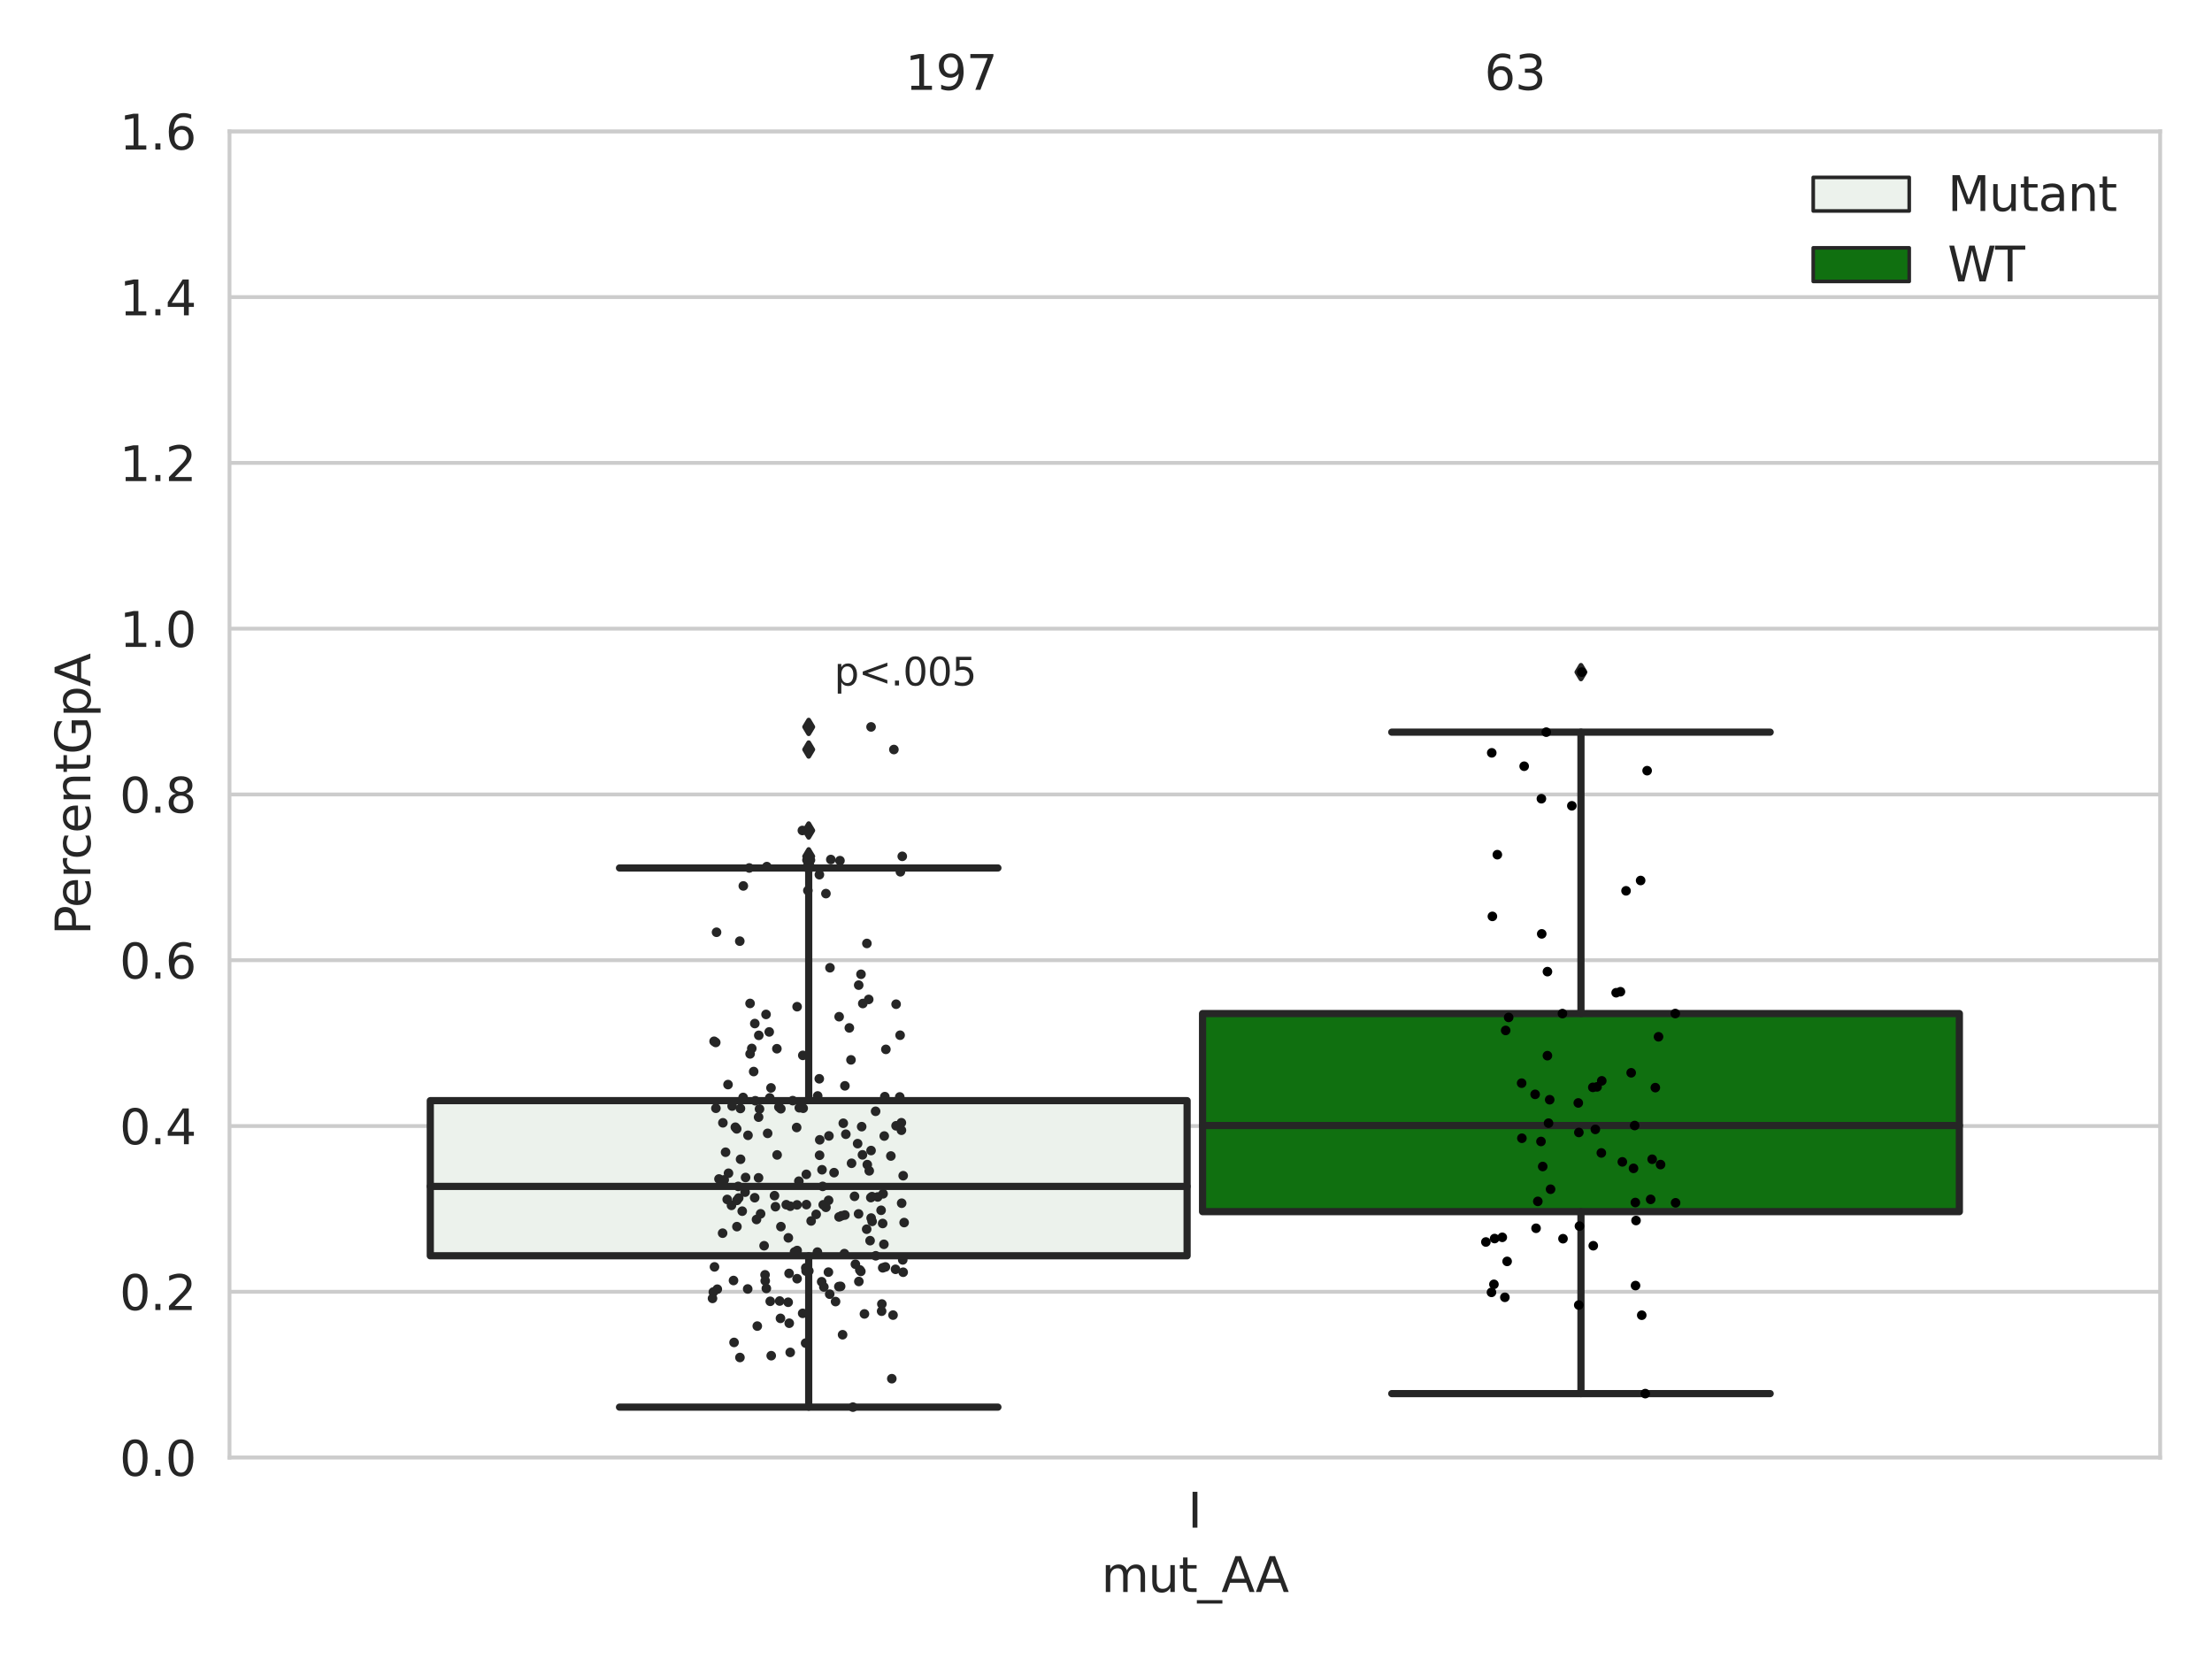 <?xml version="1.0" encoding="utf-8" standalone="no"?>
<!DOCTYPE svg PUBLIC "-//W3C//DTD SVG 1.1//EN"
  "http://www.w3.org/Graphics/SVG/1.1/DTD/svg11.dtd">
<svg xmlns:xlink="http://www.w3.org/1999/xlink" width="460.8pt" height="345.6pt" viewBox="0 0 460.8 345.6" xmlns="http://www.w3.org/2000/svg" version="1.1">
 <defs>
  <style type="text/css">*{stroke-linejoin: round; stroke-linecap: butt}</style>
 </defs>
 <g id="figure_1">
  <g id="patch_1">
   <path d="M 0 345.6 
L 460.8 345.6 
L 460.8 0 
L 0 0 
z
" style="fill: #ffffff"/>
  </g>
  <g id="axes_1">
   <g id="patch_2">
    <path d="M 47.81 303.64 
L 450 303.64 
L 450 27.354 
L 47.81 27.354 
z
" style="fill: #ffffff"/>
   </g>
   <g id="matplotlib.axis_1">
    <g id="xtick_1">
     <g id="text_1">
      <!-- I -->
      <g style="fill: #262626" transform="translate(247.43 318.238)scale(0.1 -0.1)">
       <defs>
        <path id="DejaVuSans-49" d="M 628 4666 
L 1259 4666 
L 1259 0 
L 628 0 
L 628 4666 
z
" transform="scale(0.016)"/>
       </defs>
       <use xlink:href="#DejaVuSans-49"/>
      </g>
     </g>
    </g>
    <g id="text_2">
     <!-- mut_AA -->
     <g style="fill: #262626" transform="translate(229.428 331.638)scale(0.1 -0.1)">
      <defs>
       <path id="DejaVuSans-6d" d="M 3328 2828 
Q 3544 3216 3844 3400 
Q 4144 3584 4550 3584 
Q 5097 3584 5394 3201 
Q 5691 2819 5691 2113 
L 5691 0 
L 5113 0 
L 5113 2094 
Q 5113 2597 4934 2840 
Q 4756 3084 4391 3084 
Q 3944 3084 3684 2787 
Q 3425 2491 3425 1978 
L 3425 0 
L 2847 0 
L 2847 2094 
Q 2847 2600 2669 2842 
Q 2491 3084 2119 3084 
Q 1678 3084 1418 2786 
Q 1159 2488 1159 1978 
L 1159 0 
L 581 0 
L 581 3500 
L 1159 3500 
L 1159 2956 
Q 1356 3278 1631 3431 
Q 1906 3584 2284 3584 
Q 2666 3584 2933 3390 
Q 3200 3197 3328 2828 
z
" transform="scale(0.016)"/>
       <path id="DejaVuSans-75" d="M 544 1381 
L 544 3500 
L 1119 3500 
L 1119 1403 
Q 1119 906 1312 657 
Q 1506 409 1894 409 
Q 2359 409 2629 706 
Q 2900 1003 2900 1516 
L 2900 3500 
L 3475 3500 
L 3475 0 
L 2900 0 
L 2900 538 
Q 2691 219 2414 64 
Q 2138 -91 1772 -91 
Q 1169 -91 856 284 
Q 544 659 544 1381 
z
M 1991 3584 
L 1991 3584 
z
" transform="scale(0.016)"/>
       <path id="DejaVuSans-74" d="M 1172 4494 
L 1172 3500 
L 2356 3500 
L 2356 3053 
L 1172 3053 
L 1172 1153 
Q 1172 725 1289 603 
Q 1406 481 1766 481 
L 2356 481 
L 2356 0 
L 1766 0 
Q 1100 0 847 248 
Q 594 497 594 1153 
L 594 3053 
L 172 3053 
L 172 3500 
L 594 3500 
L 594 4494 
L 1172 4494 
z
" transform="scale(0.016)"/>
       <path id="DejaVuSans-5f" d="M 3263 -1063 
L 3263 -1509 
L -63 -1509 
L -63 -1063 
L 3263 -1063 
z
" transform="scale(0.016)"/>
       <path id="DejaVuSans-41" d="M 2188 4044 
L 1331 1722 
L 3047 1722 
L 2188 4044 
z
M 1831 4666 
L 2547 4666 
L 4325 0 
L 3669 0 
L 3244 1197 
L 1141 1197 
L 716 0 
L 50 0 
L 1831 4666 
z
" transform="scale(0.016)"/>
      </defs>
      <use xlink:href="#DejaVuSans-6d"/>
      <use xlink:href="#DejaVuSans-75" x="97.412"/>
      <use xlink:href="#DejaVuSans-74" x="160.791"/>
      <use xlink:href="#DejaVuSans-5f" x="200"/>
      <use xlink:href="#DejaVuSans-41" x="250"/>
      <use xlink:href="#DejaVuSans-41" x="321.158"/>
     </g>
    </g>
   </g>
   <g id="matplotlib.axis_2">
    <g id="ytick_1">
     <g id="line2d_1">
      <path d="M 47.81 303.64 
L 450 303.64 
" clip-path="url(#p6f2abacd6a)" style="fill: none; stroke: #cccccc; stroke-width: 0.8; stroke-linecap: round"/>
     </g>
     <g id="text_3">
      <!-- 0.0 -->
      <g style="fill: #262626" transform="translate(24.907 307.439)scale(0.1 -0.1)">
       <defs>
        <path id="DejaVuSans-30" d="M 2034 4250 
Q 1547 4250 1301 3770 
Q 1056 3291 1056 2328 
Q 1056 1369 1301 889 
Q 1547 409 2034 409 
Q 2525 409 2770 889 
Q 3016 1369 3016 2328 
Q 3016 3291 2770 3770 
Q 2525 4250 2034 4250 
z
M 2034 4750 
Q 2819 4750 3233 4129 
Q 3647 3509 3647 2328 
Q 3647 1150 3233 529 
Q 2819 -91 2034 -91 
Q 1250 -91 836 529 
Q 422 1150 422 2328 
Q 422 3509 836 4129 
Q 1250 4750 2034 4750 
z
" transform="scale(0.016)"/>
        <path id="DejaVuSans-2e" d="M 684 794 
L 1344 794 
L 1344 0 
L 684 0 
L 684 794 
z
" transform="scale(0.016)"/>
       </defs>
       <use xlink:href="#DejaVuSans-30"/>
       <use xlink:href="#DejaVuSans-2e" x="63.623"/>
       <use xlink:href="#DejaVuSans-30" x="95.41"/>
      </g>
     </g>
    </g>
    <g id="ytick_2">
     <g id="line2d_2">
      <path d="M 47.81 269.104 
L 450 269.104 
" clip-path="url(#p6f2abacd6a)" style="fill: none; stroke: #cccccc; stroke-width: 0.8; stroke-linecap: round"/>
     </g>
     <g id="text_4">
      <!-- 0.2 -->
      <g style="fill: #262626" transform="translate(24.907 272.903)scale(0.1 -0.1)">
       <defs>
        <path id="DejaVuSans-32" d="M 1228 531 
L 3431 531 
L 3431 0 
L 469 0 
L 469 531 
Q 828 903 1448 1529 
Q 2069 2156 2228 2338 
Q 2531 2678 2651 2914 
Q 2772 3150 2772 3378 
Q 2772 3750 2511 3984 
Q 2250 4219 1831 4219 
Q 1534 4219 1204 4116 
Q 875 4013 500 3803 
L 500 4441 
Q 881 4594 1212 4672 
Q 1544 4750 1819 4750 
Q 2544 4750 2975 4387 
Q 3406 4025 3406 3419 
Q 3406 3131 3298 2873 
Q 3191 2616 2906 2266 
Q 2828 2175 2409 1742 
Q 1991 1309 1228 531 
z
" transform="scale(0.016)"/>
       </defs>
       <use xlink:href="#DejaVuSans-30"/>
       <use xlink:href="#DejaVuSans-2e" x="63.623"/>
       <use xlink:href="#DejaVuSans-32" x="95.41"/>
      </g>
     </g>
    </g>
    <g id="ytick_3">
     <g id="line2d_3">
      <path d="M 47.81 234.568 
L 450 234.568 
" clip-path="url(#p6f2abacd6a)" style="fill: none; stroke: #cccccc; stroke-width: 0.8; stroke-linecap: round"/>
     </g>
     <g id="text_5">
      <!-- 0.4 -->
      <g style="fill: #262626" transform="translate(24.907 238.368)scale(0.1 -0.1)">
       <defs>
        <path id="DejaVuSans-34" d="M 2419 4116 
L 825 1625 
L 2419 1625 
L 2419 4116 
z
M 2253 4666 
L 3047 4666 
L 3047 1625 
L 3713 1625 
L 3713 1100 
L 3047 1100 
L 3047 0 
L 2419 0 
L 2419 1100 
L 313 1100 
L 313 1709 
L 2253 4666 
z
" transform="scale(0.016)"/>
       </defs>
       <use xlink:href="#DejaVuSans-30"/>
       <use xlink:href="#DejaVuSans-2e" x="63.623"/>
       <use xlink:href="#DejaVuSans-34" x="95.41"/>
      </g>
     </g>
    </g>
    <g id="ytick_4">
     <g id="line2d_4">
      <path d="M 47.81 200.033 
L 450 200.033 
" clip-path="url(#p6f2abacd6a)" style="fill: none; stroke: #cccccc; stroke-width: 0.8; stroke-linecap: round"/>
     </g>
     <g id="text_6">
      <!-- 0.6 -->
      <g style="fill: #262626" transform="translate(24.907 203.832)scale(0.1 -0.1)">
       <defs>
        <path id="DejaVuSans-36" d="M 2113 2584 
Q 1688 2584 1439 2293 
Q 1191 2003 1191 1497 
Q 1191 994 1439 701 
Q 1688 409 2113 409 
Q 2538 409 2786 701 
Q 3034 994 3034 1497 
Q 3034 2003 2786 2293 
Q 2538 2584 2113 2584 
z
M 3366 4563 
L 3366 3988 
Q 3128 4100 2886 4159 
Q 2644 4219 2406 4219 
Q 1781 4219 1451 3797 
Q 1122 3375 1075 2522 
Q 1259 2794 1537 2939 
Q 1816 3084 2150 3084 
Q 2853 3084 3261 2657 
Q 3669 2231 3669 1497 
Q 3669 778 3244 343 
Q 2819 -91 2113 -91 
Q 1303 -91 875 529 
Q 447 1150 447 2328 
Q 447 3434 972 4092 
Q 1497 4750 2381 4750 
Q 2619 4750 2861 4703 
Q 3103 4656 3366 4563 
z
" transform="scale(0.016)"/>
       </defs>
       <use xlink:href="#DejaVuSans-30"/>
       <use xlink:href="#DejaVuSans-2e" x="63.623"/>
       <use xlink:href="#DejaVuSans-36" x="95.41"/>
      </g>
     </g>
    </g>
    <g id="ytick_5">
     <g id="line2d_5">
      <path d="M 47.81 165.497 
L 450 165.497 
" clip-path="url(#p6f2abacd6a)" style="fill: none; stroke: #cccccc; stroke-width: 0.8; stroke-linecap: round"/>
     </g>
     <g id="text_7">
      <!-- 0.8 -->
      <g style="fill: #262626" transform="translate(24.907 169.296)scale(0.1 -0.1)">
       <defs>
        <path id="DejaVuSans-38" d="M 2034 2216 
Q 1584 2216 1326 1975 
Q 1069 1734 1069 1313 
Q 1069 891 1326 650 
Q 1584 409 2034 409 
Q 2484 409 2743 651 
Q 3003 894 3003 1313 
Q 3003 1734 2745 1975 
Q 2488 2216 2034 2216 
z
M 1403 2484 
Q 997 2584 770 2862 
Q 544 3141 544 3541 
Q 544 4100 942 4425 
Q 1341 4750 2034 4750 
Q 2731 4750 3128 4425 
Q 3525 4100 3525 3541 
Q 3525 3141 3298 2862 
Q 3072 2584 2669 2484 
Q 3125 2378 3379 2068 
Q 3634 1759 3634 1313 
Q 3634 634 3220 271 
Q 2806 -91 2034 -91 
Q 1263 -91 848 271 
Q 434 634 434 1313 
Q 434 1759 690 2068 
Q 947 2378 1403 2484 
z
M 1172 3481 
Q 1172 3119 1398 2916 
Q 1625 2713 2034 2713 
Q 2441 2713 2670 2916 
Q 2900 3119 2900 3481 
Q 2900 3844 2670 4047 
Q 2441 4250 2034 4250 
Q 1625 4250 1398 4047 
Q 1172 3844 1172 3481 
z
" transform="scale(0.016)"/>
       </defs>
       <use xlink:href="#DejaVuSans-30"/>
       <use xlink:href="#DejaVuSans-2e" x="63.623"/>
       <use xlink:href="#DejaVuSans-38" x="95.41"/>
      </g>
     </g>
    </g>
    <g id="ytick_6">
     <g id="line2d_6">
      <path d="M 47.81 130.961 
L 450 130.961 
" clip-path="url(#p6f2abacd6a)" style="fill: none; stroke: #cccccc; stroke-width: 0.8; stroke-linecap: round"/>
     </g>
     <g id="text_8">
      <!-- 1.0 -->
      <g style="fill: #262626" transform="translate(24.907 134.76)scale(0.1 -0.1)">
       <defs>
        <path id="DejaVuSans-31" d="M 794 531 
L 1825 531 
L 1825 4091 
L 703 3866 
L 703 4441 
L 1819 4666 
L 2450 4666 
L 2450 531 
L 3481 531 
L 3481 0 
L 794 0 
L 794 531 
z
" transform="scale(0.016)"/>
       </defs>
       <use xlink:href="#DejaVuSans-31"/>
       <use xlink:href="#DejaVuSans-2e" x="63.623"/>
       <use xlink:href="#DejaVuSans-30" x="95.41"/>
      </g>
     </g>
    </g>
    <g id="ytick_7">
     <g id="line2d_7">
      <path d="M 47.81 96.425 
L 450 96.425 
" clip-path="url(#p6f2abacd6a)" style="fill: none; stroke: #cccccc; stroke-width: 0.8; stroke-linecap: round"/>
     </g>
     <g id="text_9">
      <!-- 1.2 -->
      <g style="fill: #262626" transform="translate(24.907 100.224)scale(0.1 -0.1)">
       <use xlink:href="#DejaVuSans-31"/>
       <use xlink:href="#DejaVuSans-2e" x="63.623"/>
       <use xlink:href="#DejaVuSans-32" x="95.41"/>
      </g>
     </g>
    </g>
    <g id="ytick_8">
     <g id="line2d_8">
      <path d="M 47.81 61.889 
L 450 61.889 
" clip-path="url(#p6f2abacd6a)" style="fill: none; stroke: #cccccc; stroke-width: 0.8; stroke-linecap: round"/>
     </g>
     <g id="text_10">
      <!-- 1.4 -->
      <g style="fill: #262626" transform="translate(24.907 65.689)scale(0.1 -0.1)">
       <use xlink:href="#DejaVuSans-31"/>
       <use xlink:href="#DejaVuSans-2e" x="63.623"/>
       <use xlink:href="#DejaVuSans-34" x="95.41"/>
      </g>
     </g>
    </g>
    <g id="ytick_9">
     <g id="line2d_9">
      <path d="M 47.81 27.354 
L 450 27.354 
" clip-path="url(#p6f2abacd6a)" style="fill: none; stroke: #cccccc; stroke-width: 0.8; stroke-linecap: round"/>
     </g>
     <g id="text_11">
      <!-- 1.6 -->
      <g style="fill: #262626" transform="translate(24.907 31.153)scale(0.1 -0.1)">
       <use xlink:href="#DejaVuSans-31"/>
       <use xlink:href="#DejaVuSans-2e" x="63.623"/>
       <use xlink:href="#DejaVuSans-36" x="95.41"/>
      </g>
     </g>
    </g>
    <g id="text_12">
     <!-- PercentGpA -->
     <g style="fill: #262626" transform="translate(18.827 194.773)rotate(-90)scale(0.1 -0.1)">
      <defs>
       <path id="DejaVuSans-50" d="M 1259 4147 
L 1259 2394 
L 2053 2394 
Q 2494 2394 2734 2622 
Q 2975 2850 2975 3272 
Q 2975 3691 2734 3919 
Q 2494 4147 2053 4147 
L 1259 4147 
z
M 628 4666 
L 2053 4666 
Q 2838 4666 3239 4311 
Q 3641 3956 3641 3272 
Q 3641 2581 3239 2228 
Q 2838 1875 2053 1875 
L 1259 1875 
L 1259 0 
L 628 0 
L 628 4666 
z
" transform="scale(0.016)"/>
       <path id="DejaVuSans-65" d="M 3597 1894 
L 3597 1613 
L 953 1613 
Q 991 1019 1311 708 
Q 1631 397 2203 397 
Q 2534 397 2845 478 
Q 3156 559 3463 722 
L 3463 178 
Q 3153 47 2828 -22 
Q 2503 -91 2169 -91 
Q 1331 -91 842 396 
Q 353 884 353 1716 
Q 353 2575 817 3079 
Q 1281 3584 2069 3584 
Q 2775 3584 3186 3129 
Q 3597 2675 3597 1894 
z
M 3022 2063 
Q 3016 2534 2758 2815 
Q 2500 3097 2075 3097 
Q 1594 3097 1305 2825 
Q 1016 2553 972 2059 
L 3022 2063 
z
" transform="scale(0.016)"/>
       <path id="DejaVuSans-72" d="M 2631 2963 
Q 2534 3019 2420 3045 
Q 2306 3072 2169 3072 
Q 1681 3072 1420 2755 
Q 1159 2438 1159 1844 
L 1159 0 
L 581 0 
L 581 3500 
L 1159 3500 
L 1159 2956 
Q 1341 3275 1631 3429 
Q 1922 3584 2338 3584 
Q 2397 3584 2469 3576 
Q 2541 3569 2628 3553 
L 2631 2963 
z
" transform="scale(0.016)"/>
       <path id="DejaVuSans-63" d="M 3122 3366 
L 3122 2828 
Q 2878 2963 2633 3030 
Q 2388 3097 2138 3097 
Q 1578 3097 1268 2742 
Q 959 2388 959 1747 
Q 959 1106 1268 751 
Q 1578 397 2138 397 
Q 2388 397 2633 464 
Q 2878 531 3122 666 
L 3122 134 
Q 2881 22 2623 -34 
Q 2366 -91 2075 -91 
Q 1284 -91 818 406 
Q 353 903 353 1747 
Q 353 2603 823 3093 
Q 1294 3584 2113 3584 
Q 2378 3584 2631 3529 
Q 2884 3475 3122 3366 
z
" transform="scale(0.016)"/>
       <path id="DejaVuSans-6e" d="M 3513 2113 
L 3513 0 
L 2938 0 
L 2938 2094 
Q 2938 2591 2744 2837 
Q 2550 3084 2163 3084 
Q 1697 3084 1428 2787 
Q 1159 2491 1159 1978 
L 1159 0 
L 581 0 
L 581 3500 
L 1159 3500 
L 1159 2956 
Q 1366 3272 1645 3428 
Q 1925 3584 2291 3584 
Q 2894 3584 3203 3211 
Q 3513 2838 3513 2113 
z
" transform="scale(0.016)"/>
       <path id="DejaVuSans-47" d="M 3809 666 
L 3809 1919 
L 2778 1919 
L 2778 2438 
L 4434 2438 
L 4434 434 
Q 4069 175 3628 42 
Q 3188 -91 2688 -91 
Q 1594 -91 976 548 
Q 359 1188 359 2328 
Q 359 3472 976 4111 
Q 1594 4750 2688 4750 
Q 3144 4750 3555 4637 
Q 3966 4525 4313 4306 
L 4313 3634 
Q 3963 3931 3569 4081 
Q 3175 4231 2741 4231 
Q 1884 4231 1454 3753 
Q 1025 3275 1025 2328 
Q 1025 1384 1454 906 
Q 1884 428 2741 428 
Q 3075 428 3337 486 
Q 3600 544 3809 666 
z
" transform="scale(0.016)"/>
       <path id="DejaVuSans-70" d="M 1159 525 
L 1159 -1331 
L 581 -1331 
L 581 3500 
L 1159 3500 
L 1159 2969 
Q 1341 3281 1617 3432 
Q 1894 3584 2278 3584 
Q 2916 3584 3314 3078 
Q 3713 2572 3713 1747 
Q 3713 922 3314 415 
Q 2916 -91 2278 -91 
Q 1894 -91 1617 61 
Q 1341 213 1159 525 
z
M 3116 1747 
Q 3116 2381 2855 2742 
Q 2594 3103 2138 3103 
Q 1681 3103 1420 2742 
Q 1159 2381 1159 1747 
Q 1159 1113 1420 752 
Q 1681 391 2138 391 
Q 2594 391 2855 752 
Q 3116 1113 3116 1747 
z
" transform="scale(0.016)"/>
      </defs>
      <use xlink:href="#DejaVuSans-50"/>
      <use xlink:href="#DejaVuSans-65" x="56.678"/>
      <use xlink:href="#DejaVuSans-72" x="118.201"/>
      <use xlink:href="#DejaVuSans-63" x="157.064"/>
      <use xlink:href="#DejaVuSans-65" x="212.045"/>
      <use xlink:href="#DejaVuSans-6e" x="273.568"/>
      <use xlink:href="#DejaVuSans-74" x="336.947"/>
      <use xlink:href="#DejaVuSans-47" x="376.156"/>
      <use xlink:href="#DejaVuSans-70" x="453.646"/>
      <use xlink:href="#DejaVuSans-41" x="517.123"/>
     </g>
    </g>
   </g>
   <g id="patch_3">
    <path d="M 89.638 261.603 
L 247.296 261.603 
L 247.296 229.286 
L 89.638 229.286 
L 89.638 261.603 
z
" clip-path="url(#p6f2abacd6a)" style="fill: #ecf2ec; stroke: #262626; stroke-width: 1.5; stroke-linejoin: miter"/>
   </g>
   <g id="patch_4">
    <path d="M 250.514 252.412 
L 408.172 252.412 
L 408.172 211.144 
L 250.514 211.144 
L 250.514 252.412 
z
" clip-path="url(#p6f2abacd6a)" style="fill: #107010; stroke: #262626; stroke-width: 1.5; stroke-linejoin: miter"/>
   </g>
   <g id="patch_5">
    <path d="M 248.905 303.64 
L 248.905 303.64 
L 248.905 303.64 
L 248.905 303.64 
z
" clip-path="url(#p6f2abacd6a)" style="fill: #ecf2ec; stroke: #262626; stroke-width: 0.75; stroke-linejoin: miter"/>
   </g>
   <g id="patch_6">
    <path d="M 248.905 303.64 
L 248.905 303.64 
L 248.905 303.64 
L 248.905 303.64 
z
" clip-path="url(#p6f2abacd6a)" style="fill: #107010; stroke: #262626; stroke-width: 0.75; stroke-linejoin: miter"/>
   </g>
   <g id="PathCollection_1"/>
   <g id="PathCollection_2"/>
   <g id="line2d_10">
    <path d="M 168.467 261.603 
L 168.467 293.131 
" clip-path="url(#p6f2abacd6a)" style="fill: none; stroke: #262626; stroke-width: 1.5; stroke-linecap: round"/>
   </g>
   <g id="line2d_11">
    <path d="M 168.467 229.286 
L 168.467 180.813 
" clip-path="url(#p6f2abacd6a)" style="fill: none; stroke: #262626; stroke-width: 1.5; stroke-linecap: round"/>
   </g>
   <g id="line2d_12">
    <path d="M 129.052 293.131 
L 207.882 293.131 
" clip-path="url(#p6f2abacd6a)" style="fill: none; stroke: #262626; stroke-width: 1.5; stroke-linecap: round"/>
   </g>
   <g id="line2d_13">
    <path d="M 129.052 180.813 
L 207.882 180.813 
" clip-path="url(#p6f2abacd6a)" style="fill: none; stroke: #262626; stroke-width: 1.5; stroke-linecap: round"/>
   </g>
   <g id="line2d_14">
    <defs>
     <path id="me7b934880e" d="M -0 1.414 
L 0.849 0 
L 0 -1.414 
L -0.849 -0 
z
" style="stroke: #262626; stroke-linejoin: miter"/>
    </defs>
    <g clip-path="url(#p6f2abacd6a)">
     <use xlink:href="#me7b934880e" x="168.467" y="179.288" style="fill: #262626; stroke: #262626; stroke-linejoin: miter"/>
     <use xlink:href="#me7b934880e" x="168.467" y="179.053" style="fill: #262626; stroke: #262626; stroke-linejoin: miter"/>
     <use xlink:href="#me7b934880e" x="168.467" y="180.53" style="fill: #262626; stroke: #262626; stroke-linejoin: miter"/>
     <use xlink:href="#me7b934880e" x="168.467" y="173.005" style="fill: #262626; stroke: #262626; stroke-linejoin: miter"/>
     <use xlink:href="#me7b934880e" x="168.467" y="156.14" style="fill: #262626; stroke: #262626; stroke-linejoin: miter"/>
     <use xlink:href="#me7b934880e" x="168.467" y="151.428" style="fill: #262626; stroke: #262626; stroke-linejoin: miter"/>
     <use xlink:href="#me7b934880e" x="168.467" y="178.39" style="fill: #262626; stroke: #262626; stroke-linejoin: miter"/>
    </g>
   </g>
   <g id="line2d_15">
    <path d="M 329.343 252.412 
L 329.343 290.314 
" clip-path="url(#p6f2abacd6a)" style="fill: none; stroke: #262626; stroke-width: 1.5; stroke-linecap: round"/>
   </g>
   <g id="line2d_16">
    <path d="M 329.343 211.144 
L 329.343 152.522 
" clip-path="url(#p6f2abacd6a)" style="fill: none; stroke: #262626; stroke-width: 1.5; stroke-linecap: round"/>
   </g>
   <g id="line2d_17">
    <path d="M 289.928 290.314 
L 368.758 290.314 
" clip-path="url(#p6f2abacd6a)" style="fill: none; stroke: #262626; stroke-width: 1.5; stroke-linecap: round"/>
   </g>
   <g id="line2d_18">
    <path d="M 289.928 152.522 
L 368.758 152.522 
" clip-path="url(#p6f2abacd6a)" style="fill: none; stroke: #262626; stroke-width: 1.5; stroke-linecap: round"/>
   </g>
   <g id="line2d_19">
    <g clip-path="url(#p6f2abacd6a)">
     <use xlink:href="#me7b934880e" x="329.343" y="140.015" style="fill: #262626; stroke: #262626; stroke-linejoin: miter"/>
    </g>
   </g>
   <g id="line2d_20">
    <path d="M 89.638 247.145 
L 247.296 247.145 
" clip-path="url(#p6f2abacd6a)" style="fill: none; stroke: #262626; stroke-width: 1.5; stroke-linecap: round"/>
   </g>
   <g id="line2d_21">
    <path d="M 250.514 234.465 
L 408.172 234.465 
" clip-path="url(#p6f2abacd6a)" style="fill: none; stroke: #262626; stroke-width: 1.5; stroke-linecap: round"/>
   </g>
   <g id="patch_7">
    <path d="M 47.81 303.64 
L 47.81 27.354 
" style="fill: none; stroke: #cccccc; stroke-width: 0.8; stroke-linejoin: miter; stroke-linecap: square"/>
   </g>
   <g id="patch_8">
    <path d="M 450 303.64 
L 450 27.354 
" style="fill: none; stroke: #cccccc; stroke-width: 0.8; stroke-linejoin: miter; stroke-linecap: square"/>
   </g>
   <g id="patch_9">
    <path d="M 47.81 303.64 
L 450 303.64 
" style="fill: none; stroke: #cccccc; stroke-width: 0.8; stroke-linejoin: miter; stroke-linecap: square"/>
   </g>
   <g id="patch_10">
    <path d="M 47.81 27.354 
L 450 27.354 
" style="fill: none; stroke: #cccccc; stroke-width: 0.8; stroke-linejoin: miter; stroke-linecap: square"/>
   </g>
   <g id="PathCollection_3">
    <defs>
     <path id="C0_0_fb160bef74" d="M 0 1 
C 0.265 1 0.52 0.895 0.707 0.707 
C 0.895 0.52 1 0.265 1 -0 
C 1 -0.265 0.895 -0.52 0.707 -0.707 
C 0.52 -0.895 0.265 -1 0 -1 
C -0.265 -1 -0.52 -0.895 -0.707 -0.707 
C -0.895 -0.52 -1 -0.265 -1 0 
C -1 0.265 -0.895 0.52 -0.707 0.707 
C -0.52 0.895 -0.265 1 0 1 
z
"/>
    </defs>
    <g clip-path="url(#p6f2abacd6a)">
     <use xlink:href="#C0_0_fb160bef74" x="167.859" y="264.114" style="fill: #262626"/>
    </g>
    <g clip-path="url(#p6f2abacd6a)">
     <use xlink:href="#C0_0_fb160bef74" x="181.477" y="253.74" style="fill: #262626"/>
    </g>
    <g clip-path="url(#p6f2abacd6a)">
     <use xlink:href="#C0_0_fb160bef74" x="166.052" y="209.713" style="fill: #262626"/>
    </g>
    <g clip-path="url(#p6f2abacd6a)">
     <use xlink:href="#C0_0_fb160bef74" x="172.898" y="201.601" style="fill: #262626"/>
    </g>
    <g clip-path="url(#p6f2abacd6a)">
     <use xlink:href="#C0_0_fb160bef74" x="180.674" y="242.614" style="fill: #262626"/>
    </g>
    <g clip-path="url(#p6f2abacd6a)">
     <use xlink:href="#C0_0_fb160bef74" x="164.189" y="271.281" style="fill: #262626"/>
    </g>
    <g clip-path="url(#p6f2abacd6a)">
     <use xlink:href="#C0_0_fb160bef74" x="184.544" y="218.604" style="fill: #262626"/>
    </g>
    <g clip-path="url(#p6f2abacd6a)">
     <use xlink:href="#C0_0_fb160bef74" x="183.548" y="252.123" style="fill: #262626"/>
    </g>
    <g clip-path="url(#p6f2abacd6a)">
     <use xlink:href="#C0_0_fb160bef74" x="155.759" y="268.514" style="fill: #262626"/>
    </g>
    <g clip-path="url(#p6f2abacd6a)">
     <use xlink:href="#C0_0_fb160bef74" x="174.979" y="179.288" style="fill: #262626"/>
    </g>
    <g clip-path="url(#p6f2abacd6a)">
     <use xlink:href="#C0_0_fb160bef74" x="179.111" y="264.545" style="fill: #262626"/>
    </g>
    <g clip-path="url(#p6f2abacd6a)">
     <use xlink:href="#C0_0_fb160bef74" x="167.239" y="219.852" style="fill: #262626"/>
    </g>
    <g clip-path="url(#p6f2abacd6a)">
     <use xlink:href="#C0_0_fb160bef74" x="167.211" y="273.591" style="fill: #262626"/>
    </g>
    <g clip-path="url(#p6f2abacd6a)">
     <use xlink:href="#C0_0_fb160bef74" x="165.518" y="260.806" style="fill: #262626"/>
    </g>
    <g clip-path="url(#p6f2abacd6a)">
     <use xlink:href="#C0_0_fb160bef74" x="156.26" y="219.544" style="fill: #262626"/>
    </g>
    <g clip-path="url(#p6f2abacd6a)">
     <use xlink:href="#C0_0_fb160bef74" x="172.057" y="251.504" style="fill: #262626"/>
    </g>
    <g clip-path="url(#p6f2abacd6a)">
     <use xlink:href="#C0_0_fb160bef74" x="166.064" y="260.504" style="fill: #262626"/>
    </g>
    <g clip-path="url(#p6f2abacd6a)">
     <use xlink:href="#C0_0_fb160bef74" x="175.671" y="233.992" style="fill: #262626"/>
    </g>
    <g clip-path="url(#p6f2abacd6a)">
     <use xlink:href="#C0_0_fb160bef74" x="158.447" y="252.856" style="fill: #262626"/>
    </g>
    <g clip-path="url(#p6f2abacd6a)">
     <use xlink:href="#C0_0_fb160bef74" x="183.708" y="271.65" style="fill: #262626"/>
    </g>
    <g clip-path="url(#p6f2abacd6a)">
     <use xlink:href="#C0_0_fb160bef74" x="168.295" y="185.518" style="fill: #262626"/>
    </g>
    <g clip-path="url(#p6f2abacd6a)">
     <use xlink:href="#C0_0_fb160bef74" x="153.514" y="255.529" style="fill: #262626"/>
    </g>
    <g clip-path="url(#p6f2abacd6a)">
     <use xlink:href="#C0_0_fb160bef74" x="150.865" y="245.79" style="fill: #262626"/>
    </g>
    <g clip-path="url(#p6f2abacd6a)">
     <use xlink:href="#C0_0_fb160bef74" x="149.137" y="230.871" style="fill: #262626"/>
    </g>
    <g clip-path="url(#p6f2abacd6a)">
     <use xlink:href="#C0_0_fb160bef74" x="173.749" y="244.284" style="fill: #262626"/>
    </g>
    <g clip-path="url(#p6f2abacd6a)">
     <use xlink:href="#C0_0_fb160bef74" x="170.695" y="182.214" style="fill: #262626"/>
    </g>
    <g clip-path="url(#p6f2abacd6a)">
     <use xlink:href="#C0_0_fb160bef74" x="174.063" y="271.14" style="fill: #262626"/>
    </g>
    <g clip-path="url(#p6f2abacd6a)">
     <use xlink:href="#C0_0_fb160bef74" x="187.785" y="235.45" style="fill: #262626"/>
    </g>
    <g clip-path="url(#p6f2abacd6a)">
     <use xlink:href="#C0_0_fb160bef74" x="151.489" y="249.863" style="fill: #262626"/>
    </g>
    <g clip-path="url(#p6f2abacd6a)">
     <use xlink:href="#C0_0_fb160bef74" x="176.004" y="253.116" style="fill: #262626"/>
    </g>
    <g clip-path="url(#p6f2abacd6a)">
     <use xlink:href="#C0_0_fb160bef74" x="167.989" y="250.941" style="fill: #262626"/>
    </g>
    <g clip-path="url(#p6f2abacd6a)">
     <use xlink:href="#C0_0_fb160bef74" x="168.977" y="254.349" style="fill: #262626"/>
    </g>
    <g clip-path="url(#p6f2abacd6a)">
     <use xlink:href="#C0_0_fb160bef74" x="173.074" y="179.053" style="fill: #262626"/>
    </g>
    <g clip-path="url(#p6f2abacd6a)">
     <use xlink:href="#C0_0_fb160bef74" x="153.884" y="249.568" style="fill: #262626"/>
    </g>
    <g clip-path="url(#p6f2abacd6a)">
     <use xlink:href="#C0_0_fb160bef74" x="159.914" y="236.099" style="fill: #262626"/>
    </g>
    <g clip-path="url(#p6f2abacd6a)">
     <use xlink:href="#C0_0_fb160bef74" x="188.149" y="244.922" style="fill: #262626"/>
    </g>
    <g clip-path="url(#p6f2abacd6a)">
     <use xlink:href="#C0_0_fb160bef74" x="151.66" y="225.938" style="fill: #262626"/>
    </g>
    <g clip-path="url(#p6f2abacd6a)">
     <use xlink:href="#C0_0_fb160bef74" x="177.274" y="220.79" style="fill: #262626"/>
    </g>
    <g clip-path="url(#p6f2abacd6a)">
     <use xlink:href="#C0_0_fb160bef74" x="164.626" y="251.28" style="fill: #262626"/>
    </g>
    <g clip-path="url(#p6f2abacd6a)">
     <use xlink:href="#C0_0_fb160bef74" x="181.678" y="254.434" style="fill: #262626"/>
    </g>
    <g clip-path="url(#p6f2abacd6a)">
     <use xlink:href="#C0_0_fb160bef74" x="179.5" y="234.703" style="fill: #262626"/>
    </g>
    <g clip-path="url(#p6f2abacd6a)">
     <use xlink:href="#C0_0_fb160bef74" x="185.779" y="287.209" style="fill: #262626"/>
    </g>
    <g clip-path="url(#p6f2abacd6a)">
     <use xlink:href="#C0_0_fb160bef74" x="172.682" y="236.633" style="fill: #262626"/>
    </g>
    <g clip-path="url(#p6f2abacd6a)">
     <use xlink:href="#C0_0_fb160bef74" x="181.255" y="258.453" style="fill: #262626"/>
    </g>
    <g clip-path="url(#p6f2abacd6a)">
     <use xlink:href="#C0_0_fb160bef74" x="167.824" y="279.796" style="fill: #262626"/>
    </g>
    <g clip-path="url(#p6f2abacd6a)">
     <use xlink:href="#C0_0_fb160bef74" x="161.342" y="249.08" style="fill: #262626"/>
    </g>
    <g clip-path="url(#p6f2abacd6a)">
     <use xlink:href="#C0_0_fb160bef74" x="176.009" y="226.2" style="fill: #262626"/>
    </g>
    <g clip-path="url(#p6f2abacd6a)">
     <use xlink:href="#C0_0_fb160bef74" x="165.138" y="229.286" style="fill: #262626"/>
    </g>
    <g clip-path="url(#p6f2abacd6a)">
     <use xlink:href="#C0_0_fb160bef74" x="153.471" y="235.161" style="fill: #262626"/>
    </g>
    <g clip-path="url(#p6f2abacd6a)">
     <use xlink:href="#C0_0_fb160bef74" x="175.525" y="278.049" style="fill: #262626"/>
    </g>
    <g clip-path="url(#p6f2abacd6a)">
     <use xlink:href="#C0_0_fb160bef74" x="148.842" y="263.916" style="fill: #262626"/>
    </g>
    <g clip-path="url(#p6f2abacd6a)">
     <use xlink:href="#C0_0_fb160bef74" x="183.658" y="273.145" style="fill: #262626"/>
    </g>
    <g clip-path="url(#p6f2abacd6a)">
     <use xlink:href="#C0_0_fb160bef74" x="160.243" y="214.969" style="fill: #262626"/>
    </g>
    <g clip-path="url(#p6f2abacd6a)">
     <use xlink:href="#C0_0_fb160bef74" x="150.533" y="256.893" style="fill: #262626"/>
    </g>
    <g clip-path="url(#p6f2abacd6a)">
     <use xlink:href="#C0_0_fb160bef74" x="149.269" y="194.205" style="fill: #262626"/>
    </g>
    <g clip-path="url(#p6f2abacd6a)">
     <use xlink:href="#C0_0_fb160bef74" x="179.361" y="202.957" style="fill: #262626"/>
    </g>
    <g clip-path="url(#p6f2abacd6a)">
     <use xlink:href="#C0_0_fb160bef74" x="159.749" y="180.53" style="fill: #262626"/>
    </g>
    <g clip-path="url(#p6f2abacd6a)">
     <use xlink:href="#C0_0_fb160bef74" x="164.412" y="275.651" style="fill: #262626"/>
    </g>
    <g clip-path="url(#p6f2abacd6a)">
     <use xlink:href="#C0_0_fb160bef74" x="184.13" y="259.213" style="fill: #262626"/>
    </g>
    <g clip-path="url(#p6f2abacd6a)">
     <use xlink:href="#C0_0_fb160bef74" x="178.659" y="238.239" style="fill: #262626"/>
    </g>
    <g clip-path="url(#p6f2abacd6a)">
     <use xlink:href="#C0_0_fb160bef74" x="172.843" y="269.6" style="fill: #262626"/>
    </g>
    <g clip-path="url(#p6f2abacd6a)">
     <use xlink:href="#C0_0_fb160bef74" x="166.418" y="246.063" style="fill: #262626"/>
    </g>
    <g clip-path="url(#p6f2abacd6a)">
     <use xlink:href="#C0_0_fb160bef74" x="157.239" y="213.226" style="fill: #262626"/>
    </g>
    <g clip-path="url(#p6f2abacd6a)">
     <use xlink:href="#C0_0_fb160bef74" x="184.324" y="228.451" style="fill: #262626"/>
    </g>
    <g clip-path="url(#p6f2abacd6a)">
     <use xlink:href="#C0_0_fb160bef74" x="180.079" y="273.712" style="fill: #262626"/>
    </g>
    <g clip-path="url(#p6f2abacd6a)">
     <use xlink:href="#C0_0_fb160bef74" x="152.38" y="251.099" style="fill: #262626"/>
    </g>
    <g clip-path="url(#p6f2abacd6a)">
     <use xlink:href="#C0_0_fb160bef74" x="162.676" y="255.528" style="fill: #262626"/>
    </g>
    <g clip-path="url(#p6f2abacd6a)">
     <use xlink:href="#C0_0_fb160bef74" x="170.283" y="260.835" style="fill: #262626"/>
    </g>
    <g clip-path="url(#p6f2abacd6a)">
     <use xlink:href="#C0_0_fb160bef74" x="161.541" y="251.379" style="fill: #262626"/>
    </g>
    <g clip-path="url(#p6f2abacd6a)">
     <use xlink:href="#C0_0_fb160bef74" x="163.791" y="250.96" style="fill: #262626"/>
    </g>
    <g clip-path="url(#p6f2abacd6a)">
     <use xlink:href="#C0_0_fb160bef74" x="181.653" y="249.285" style="fill: #262626"/>
    </g>
    <g clip-path="url(#p6f2abacd6a)">
     <use xlink:href="#C0_0_fb160bef74" x="165.957" y="234.878" style="fill: #262626"/>
    </g>
    <g clip-path="url(#p6f2abacd6a)">
     <use xlink:href="#C0_0_fb160bef74" x="172.575" y="265.01" style="fill: #262626"/>
    </g>
    <g clip-path="url(#p6f2abacd6a)">
     <use xlink:href="#C0_0_fb160bef74" x="159.644" y="268.404" style="fill: #262626"/>
    </g>
    <g clip-path="url(#p6f2abacd6a)">
     <use xlink:href="#C0_0_fb160bef74" x="154.249" y="230.921" style="fill: #262626"/>
    </g>
    <g clip-path="url(#p6f2abacd6a)">
     <use xlink:href="#C0_0_fb160bef74" x="181.405" y="249.479" style="fill: #262626"/>
    </g>
    <g clip-path="url(#p6f2abacd6a)">
     <use xlink:href="#C0_0_fb160bef74" x="162.662" y="230.977" style="fill: #262626"/>
    </g>
    <g clip-path="url(#p6f2abacd6a)">
     <use xlink:href="#C0_0_fb160bef74" x="154.617" y="252.306" style="fill: #262626"/>
    </g>
    <g clip-path="url(#p6f2abacd6a)">
     <use xlink:href="#C0_0_fb160bef74" x="186.552" y="264.42" style="fill: #262626"/>
    </g>
    <g clip-path="url(#p6f2abacd6a)">
     <use xlink:href="#C0_0_fb160bef74" x="170.024" y="252.974" style="fill: #262626"/>
    </g>
    <g clip-path="url(#p6f2abacd6a)">
     <use xlink:href="#C0_0_fb160bef74" x="156.611" y="218.409" style="fill: #262626"/>
    </g>
    <g clip-path="url(#p6f2abacd6a)">
     <use xlink:href="#C0_0_fb160bef74" x="158.027" y="232.723" style="fill: #262626"/>
    </g>
    <g clip-path="url(#p6f2abacd6a)">
     <use xlink:href="#C0_0_fb160bef74" x="187.511" y="215.654" style="fill: #262626"/>
    </g>
    <g clip-path="url(#p6f2abacd6a)">
     <use xlink:href="#C0_0_fb160bef74" x="178.014" y="249.218" style="fill: #262626"/>
    </g>
    <g clip-path="url(#p6f2abacd6a)">
     <use xlink:href="#C0_0_fb160bef74" x="179.33" y="264.851" style="fill: #262626"/>
    </g>
    <g clip-path="url(#p6f2abacd6a)">
     <use xlink:href="#C0_0_fb160bef74" x="164.617" y="281.727" style="fill: #262626"/>
    </g>
    <g clip-path="url(#p6f2abacd6a)">
     <use xlink:href="#C0_0_fb160bef74" x="159.179" y="259.51" style="fill: #262626"/>
    </g>
    <g clip-path="url(#p6f2abacd6a)">
     <use xlink:href="#C0_0_fb160bef74" x="180.543" y="256.066" style="fill: #262626"/>
    </g>
    <g clip-path="url(#p6f2abacd6a)">
     <use xlink:href="#C0_0_fb160bef74" x="159.375" y="265.566" style="fill: #262626"/>
    </g>
    <g clip-path="url(#p6f2abacd6a)">
     <use xlink:href="#C0_0_fb160bef74" x="156.084" y="180.813" style="fill: #262626"/>
    </g>
    <g clip-path="url(#p6f2abacd6a)">
     <use xlink:href="#C0_0_fb160bef74" x="183.966" y="248.692" style="fill: #262626"/>
    </g>
    <g clip-path="url(#p6f2abacd6a)">
     <use xlink:href="#C0_0_fb160bef74" x="157.756" y="276.247" style="fill: #262626"/>
    </g>
    <g clip-path="url(#p6f2abacd6a)">
     <use xlink:href="#C0_0_fb160bef74" x="177.395" y="242.331" style="fill: #262626"/>
    </g>
    <g clip-path="url(#p6f2abacd6a)">
     <use xlink:href="#C0_0_fb160bef74" x="170.339" y="228.307" style="fill: #262626"/>
    </g>
    <g clip-path="url(#p6f2abacd6a)">
     <use xlink:href="#C0_0_fb160bef74" x="170.671" y="224.733" style="fill: #262626"/>
    </g>
    <g clip-path="url(#p6f2abacd6a)">
     <use xlink:href="#C0_0_fb160bef74" x="174.809" y="211.799" style="fill: #262626"/>
    </g>
    <g clip-path="url(#p6f2abacd6a)">
     <use xlink:href="#C0_0_fb160bef74" x="179.666" y="240.575" style="fill: #262626"/>
    </g>
    <g clip-path="url(#p6f2abacd6a)">
     <use xlink:href="#C0_0_fb160bef74" x="185.582" y="240.817" style="fill: #262626"/>
    </g>
    <g clip-path="url(#p6f2abacd6a)">
     <use xlink:href="#C0_0_fb160bef74" x="187.771" y="233.886" style="fill: #262626"/>
    </g>
    <g clip-path="url(#p6f2abacd6a)">
     <use xlink:href="#C0_0_fb160bef74" x="154.111" y="196.058" style="fill: #262626"/>
    </g>
    <g clip-path="url(#p6f2abacd6a)">
     <use xlink:href="#C0_0_fb160bef74" x="154.275" y="241.497" style="fill: #262626"/>
    </g>
    <g clip-path="url(#p6f2abacd6a)">
     <use xlink:href="#C0_0_fb160bef74" x="184.206" y="236.657" style="fill: #262626"/>
    </g>
    <g clip-path="url(#p6f2abacd6a)">
     <use xlink:href="#C0_0_fb160bef74" x="157.217" y="249.506" style="fill: #262626"/>
    </g>
    <g clip-path="url(#p6f2abacd6a)">
     <use xlink:href="#C0_0_fb160bef74" x="174.785" y="253.509" style="fill: #262626"/>
    </g>
    <g clip-path="url(#p6f2abacd6a)">
     <use xlink:href="#C0_0_fb160bef74" x="162.585" y="274.637" style="fill: #262626"/>
    </g>
    <g clip-path="url(#p6f2abacd6a)">
     <use xlink:href="#C0_0_fb160bef74" x="177.68" y="293.131" style="fill: #262626"/>
    </g>
    <g clip-path="url(#p6f2abacd6a)">
     <use xlink:href="#C0_0_fb160bef74" x="152.918" y="279.653" style="fill: #262626"/>
    </g>
    <g clip-path="url(#p6f2abacd6a)">
     <use xlink:href="#C0_0_fb160bef74" x="181.457" y="239.678" style="fill: #262626"/>
    </g>
    <g clip-path="url(#p6f2abacd6a)">
     <use xlink:href="#C0_0_fb160bef74" x="174.748" y="268.02" style="fill: #262626"/>
    </g>
    <g clip-path="url(#p6f2abacd6a)">
     <use xlink:href="#C0_0_fb160bef74" x="179.736" y="209.05" style="fill: #262626"/>
    </g>
    <g clip-path="url(#p6f2abacd6a)">
     <use xlink:href="#C0_0_fb160bef74" x="171.168" y="267.008" style="fill: #262626"/>
    </g>
    <g clip-path="url(#p6f2abacd6a)">
     <use xlink:href="#C0_0_fb160bef74" x="161.888" y="240.592" style="fill: #262626"/>
    </g>
    <g clip-path="url(#p6f2abacd6a)">
     <use xlink:href="#C0_0_fb160bef74" x="186.035" y="273.96" style="fill: #262626"/>
    </g>
    <g clip-path="url(#p6f2abacd6a)">
     <use xlink:href="#C0_0_fb160bef74" x="182.404" y="231.503" style="fill: #262626"/>
    </g>
    <g clip-path="url(#p6f2abacd6a)">
     <use xlink:href="#C0_0_fb160bef74" x="157.342" y="229.306" style="fill: #262626"/>
    </g>
    <g clip-path="url(#p6f2abacd6a)">
     <use xlink:href="#C0_0_fb160bef74" x="166.513" y="230.767" style="fill: #262626"/>
    </g>
    <g clip-path="url(#p6f2abacd6a)">
     <use xlink:href="#C0_0_fb160bef74" x="153.515" y="250.062" style="fill: #262626"/>
    </g>
    <g clip-path="url(#p6f2abacd6a)">
     <use xlink:href="#C0_0_fb160bef74" x="186.674" y="209.193" style="fill: #262626"/>
    </g>
    <g clip-path="url(#p6f2abacd6a)">
     <use xlink:href="#C0_0_fb160bef74" x="183.874" y="254.874" style="fill: #262626"/>
    </g>
    <g clip-path="url(#p6f2abacd6a)">
     <use xlink:href="#C0_0_fb160bef74" x="167.318" y="230.866" style="fill: #262626"/>
    </g>
    <g clip-path="url(#p6f2abacd6a)">
     <use xlink:href="#C0_0_fb160bef74" x="158.021" y="245.364" style="fill: #262626"/>
    </g>
    <g clip-path="url(#p6f2abacd6a)">
     <use xlink:href="#C0_0_fb160bef74" x="167.151" y="173.005" style="fill: #262626"/>
    </g>
    <g clip-path="url(#p6f2abacd6a)">
     <use xlink:href="#C0_0_fb160bef74" x="187.571" y="181.609" style="fill: #262626"/>
    </g>
    <g clip-path="url(#p6f2abacd6a)">
     <use xlink:href="#C0_0_fb160bef74" x="162.423" y="271.027" style="fill: #262626"/>
    </g>
    <g clip-path="url(#p6f2abacd6a)">
     <use xlink:href="#C0_0_fb160bef74" x="178.195" y="263.36" style="fill: #262626"/>
    </g>
    <g clip-path="url(#p6f2abacd6a)">
     <use xlink:href="#C0_0_fb160bef74" x="151.151" y="240.03" style="fill: #262626"/>
    </g>
    <g clip-path="url(#p6f2abacd6a)">
     <use xlink:href="#C0_0_fb160bef74" x="171.381" y="247.145" style="fill: #262626"/>
    </g>
    <g clip-path="url(#p6f2abacd6a)">
     <use xlink:href="#C0_0_fb160bef74" x="172.055" y="186.153" style="fill: #262626"/>
    </g>
    <g clip-path="url(#p6f2abacd6a)">
     <use xlink:href="#C0_0_fb160bef74" x="160.612" y="226.631" style="fill: #262626"/>
    </g>
    <g clip-path="url(#p6f2abacd6a)">
     <use xlink:href="#C0_0_fb160bef74" x="157.594" y="254.042" style="fill: #262626"/>
    </g>
    <g clip-path="url(#p6f2abacd6a)">
     <use xlink:href="#C0_0_fb160bef74" x="188.058" y="262.462" style="fill: #262626"/>
    </g>
    <g clip-path="url(#p6f2abacd6a)">
     <use xlink:href="#C0_0_fb160bef74" x="155.318" y="245.293" style="fill: #262626"/>
    </g>
    <g clip-path="url(#p6f2abacd6a)">
     <use xlink:href="#C0_0_fb160bef74" x="178.915" y="266.956" style="fill: #262626"/>
    </g>
    <g clip-path="url(#p6f2abacd6a)">
     <use xlink:href="#C0_0_fb160bef74" x="178.885" y="205.221" style="fill: #262626"/>
    </g>
    <g clip-path="url(#p6f2abacd6a)">
     <use xlink:href="#C0_0_fb160bef74" x="158.222" y="231.029" style="fill: #262626"/>
    </g>
    <g clip-path="url(#p6f2abacd6a)">
     <use xlink:href="#C0_0_fb160bef74" x="171.239" y="243.682" style="fill: #262626"/>
    </g>
    <g clip-path="url(#p6f2abacd6a)">
     <use xlink:href="#C0_0_fb160bef74" x="176.934" y="214.13" style="fill: #262626"/>
    </g>
    <g clip-path="url(#p6f2abacd6a)">
     <use xlink:href="#C0_0_fb160bef74" x="176.203" y="236.28" style="fill: #262626"/>
    </g>
    <g clip-path="url(#p6f2abacd6a)">
     <use xlink:href="#C0_0_fb160bef74" x="149.427" y="268.563" style="fill: #262626"/>
    </g>
    <g clip-path="url(#p6f2abacd6a)">
     <use xlink:href="#C0_0_fb160bef74" x="156.253" y="209.034" style="fill: #262626"/>
    </g>
    <g clip-path="url(#p6f2abacd6a)">
     <use xlink:href="#C0_0_fb160bef74" x="182.434" y="261.603" style="fill: #262626"/>
    </g>
    <g clip-path="url(#p6f2abacd6a)">
     <use xlink:href="#C0_0_fb160bef74" x="154.807" y="228.617" style="fill: #262626"/>
    </g>
    <g clip-path="url(#p6f2abacd6a)">
     <use xlink:href="#C0_0_fb160bef74" x="183.887" y="264.11" style="fill: #262626"/>
    </g>
    <g clip-path="url(#p6f2abacd6a)">
     <use xlink:href="#C0_0_fb160bef74" x="170.732" y="240.664" style="fill: #262626"/>
    </g>
    <g clip-path="url(#p6f2abacd6a)">
     <use xlink:href="#C0_0_fb160bef74" x="148.602" y="269.154" style="fill: #262626"/>
    </g>
    <g clip-path="url(#p6f2abacd6a)">
     <use xlink:href="#C0_0_fb160bef74" x="168.495" y="264.764" style="fill: #262626"/>
    </g>
    <g clip-path="url(#p6f2abacd6a)">
     <use xlink:href="#C0_0_fb160bef74" x="175.298" y="253.274" style="fill: #262626"/>
    </g>
    <g clip-path="url(#p6f2abacd6a)">
     <use xlink:href="#C0_0_fb160bef74" x="171.492" y="250.977" style="fill: #262626"/>
    </g>
    <g clip-path="url(#p6f2abacd6a)">
     <use xlink:href="#C0_0_fb160bef74" x="148.761" y="216.918" style="fill: #262626"/>
    </g>
    <g clip-path="url(#p6f2abacd6a)">
     <use xlink:href="#C0_0_fb160bef74" x="182.844" y="249.345" style="fill: #262626"/>
    </g>
    <g clip-path="url(#p6f2abacd6a)">
     <use xlink:href="#C0_0_fb160bef74" x="167.973" y="244.639" style="fill: #262626"/>
    </g>
    <g clip-path="url(#p6f2abacd6a)">
     <use xlink:href="#C0_0_fb160bef74" x="164.227" y="257.867" style="fill: #262626"/>
    </g>
    <g clip-path="url(#p6f2abacd6a)">
     <use xlink:href="#C0_0_fb160bef74" x="158.069" y="215.681" style="fill: #262626"/>
    </g>
    <g clip-path="url(#p6f2abacd6a)">
     <use xlink:href="#C0_0_fb160bef74" x="178.855" y="252.878" style="fill: #262626"/>
    </g>
    <g clip-path="url(#p6f2abacd6a)">
     <use xlink:href="#C0_0_fb160bef74" x="155.822" y="236.506" style="fill: #262626"/>
    </g>
    <g clip-path="url(#p6f2abacd6a)">
     <use xlink:href="#C0_0_fb160bef74" x="188.146" y="265.029" style="fill: #262626"/>
    </g>
    <g clip-path="url(#p6f2abacd6a)">
     <use xlink:href="#C0_0_fb160bef74" x="187.832" y="250.65" style="fill: #262626"/>
    </g>
    <g clip-path="url(#p6f2abacd6a)">
     <use xlink:href="#C0_0_fb160bef74" x="149.102" y="217.163" style="fill: #262626"/>
    </g>
    <g clip-path="url(#p6f2abacd6a)">
     <use xlink:href="#C0_0_fb160bef74" x="160.354" y="228.712" style="fill: #262626"/>
    </g>
    <g clip-path="url(#p6f2abacd6a)">
     <use xlink:href="#C0_0_fb160bef74" x="164.38" y="265.273" style="fill: #262626"/>
    </g>
    <g clip-path="url(#p6f2abacd6a)">
     <use xlink:href="#C0_0_fb160bef74" x="153.188" y="234.819" style="fill: #262626"/>
    </g>
    <g clip-path="url(#p6f2abacd6a)">
     <use xlink:href="#C0_0_fb160bef74" x="153.782" y="247.147" style="fill: #262626"/>
    </g>
    <g clip-path="url(#p6f2abacd6a)">
     <use xlink:href="#C0_0_fb160bef74" x="175.118" y="267.975" style="fill: #262626"/>
    </g>
    <g clip-path="url(#p6f2abacd6a)">
     <use xlink:href="#C0_0_fb160bef74" x="150.59" y="233.903" style="fill: #262626"/>
    </g>
    <g clip-path="url(#p6f2abacd6a)">
     <use xlink:href="#C0_0_fb160bef74" x="160.659" y="282.416" style="fill: #262626"/>
    </g>
    <g clip-path="url(#p6f2abacd6a)">
     <use xlink:href="#C0_0_fb160bef74" x="152.804" y="266.753" style="fill: #262626"/>
    </g>
    <g clip-path="url(#p6f2abacd6a)">
     <use xlink:href="#C0_0_fb160bef74" x="172.612" y="250.053" style="fill: #262626"/>
    </g>
    <g clip-path="url(#p6f2abacd6a)">
     <use xlink:href="#C0_0_fb160bef74" x="154.847" y="184.558" style="fill: #262626"/>
    </g>
    <g clip-path="url(#p6f2abacd6a)">
     <use xlink:href="#C0_0_fb160bef74" x="155.219" y="248.347" style="fill: #262626"/>
    </g>
    <g clip-path="url(#p6f2abacd6a)">
     <use xlink:href="#C0_0_fb160bef74" x="186.667" y="234.523" style="fill: #262626"/>
    </g>
    <g clip-path="url(#p6f2abacd6a)">
     <use xlink:href="#C0_0_fb160bef74" x="186.214" y="156.14" style="fill: #262626"/>
    </g>
    <g clip-path="url(#p6f2abacd6a)">
     <use xlink:href="#C0_0_fb160bef74" x="181.459" y="151.428" style="fill: #262626"/>
    </g>
    <g clip-path="url(#p6f2abacd6a)">
     <use xlink:href="#C0_0_fb160bef74" x="149.778" y="245.601" style="fill: #262626"/>
    </g>
    <g clip-path="url(#p6f2abacd6a)">
     <use xlink:href="#C0_0_fb160bef74" x="162.258" y="230.618" style="fill: #262626"/>
    </g>
    <g clip-path="url(#p6f2abacd6a)">
     <use xlink:href="#C0_0_fb160bef74" x="166.047" y="266.376" style="fill: #262626"/>
    </g>
    <g clip-path="url(#p6f2abacd6a)">
     <use xlink:href="#C0_0_fb160bef74" x="151.76" y="244.407" style="fill: #262626"/>
    </g>
    <g clip-path="url(#p6f2abacd6a)">
     <use xlink:href="#C0_0_fb160bef74" x="180.97" y="208.197" style="fill: #262626"/>
    </g>
    <g clip-path="url(#p6f2abacd6a)">
     <use xlink:href="#C0_0_fb160bef74" x="159.411" y="266.819" style="fill: #262626"/>
    </g>
    <g clip-path="url(#p6f2abacd6a)">
     <use xlink:href="#C0_0_fb160bef74" x="175.902" y="261.147" style="fill: #262626"/>
    </g>
    <g clip-path="url(#p6f2abacd6a)">
     <use xlink:href="#C0_0_fb160bef74" x="150.49" y="245.988" style="fill: #262626"/>
    </g>
    <g clip-path="url(#p6f2abacd6a)">
     <use xlink:href="#C0_0_fb160bef74" x="166.035" y="250.999" style="fill: #262626"/>
    </g>
    <g clip-path="url(#p6f2abacd6a)">
     <use xlink:href="#C0_0_fb160bef74" x="167.924" y="264.79" style="fill: #262626"/>
    </g>
    <g clip-path="url(#p6f2abacd6a)">
     <use xlink:href="#C0_0_fb160bef74" x="187.959" y="178.39" style="fill: #262626"/>
    </g>
    <g clip-path="url(#p6f2abacd6a)">
     <use xlink:href="#C0_0_fb160bef74" x="160.454" y="271.086" style="fill: #262626"/>
    </g>
    <g clip-path="url(#p6f2abacd6a)">
     <use xlink:href="#C0_0_fb160bef74" x="181.079" y="243.909" style="fill: #262626"/>
    </g>
    <g clip-path="url(#p6f2abacd6a)">
     <use xlink:href="#C0_0_fb160bef74" x="152.516" y="230.413" style="fill: #262626"/>
    </g>
    <g clip-path="url(#p6f2abacd6a)">
     <use xlink:href="#C0_0_fb160bef74" x="154.142" y="282.791" style="fill: #262626"/>
    </g>
    <g clip-path="url(#p6f2abacd6a)">
     <use xlink:href="#C0_0_fb160bef74" x="180.588" y="196.537" style="fill: #262626"/>
    </g>
    <g clip-path="url(#p6f2abacd6a)">
     <use xlink:href="#C0_0_fb160bef74" x="157.003" y="223.224" style="fill: #262626"/>
    </g>
    <g clip-path="url(#p6f2abacd6a)">
     <use xlink:href="#C0_0_fb160bef74" x="184.447" y="263.924" style="fill: #262626"/>
    </g>
    <g clip-path="url(#p6f2abacd6a)">
     <use xlink:href="#C0_0_fb160bef74" x="161.838" y="218.469" style="fill: #262626"/>
    </g>
    <g clip-path="url(#p6f2abacd6a)">
     <use xlink:href="#C0_0_fb160bef74" x="171.626" y="268.097" style="fill: #262626"/>
    </g>
    <g clip-path="url(#p6f2abacd6a)">
     <use xlink:href="#C0_0_fb160bef74" x="170.767" y="237.445" style="fill: #262626"/>
    </g>
    <g clip-path="url(#p6f2abacd6a)">
     <use xlink:href="#C0_0_fb160bef74" x="159.58" y="211.32" style="fill: #262626"/>
    </g>
    <g clip-path="url(#p6f2abacd6a)">
     <use xlink:href="#C0_0_fb160bef74" x="187.436" y="228.508" style="fill: #262626"/>
    </g>
    <g clip-path="url(#p6f2abacd6a)">
     <use xlink:href="#C0_0_fb160bef74" x="188.349" y="254.682" style="fill: #262626"/>
    </g>
    <g clip-path="url(#p6f2abacd6a)">
     <use xlink:href="#C0_0_fb160bef74" x="148.431" y="270.481" style="fill: #262626"/>
    </g>
   </g>
   <g id="PathCollection_4">
    <defs>
     <path id="C1_0_f3b687233d" d="M 0 1 
C 0.265 1 0.52 0.895 0.707 0.707 
C 0.895 0.52 1 0.265 1 -0 
C 1 -0.265 0.895 -0.52 0.707 -0.707 
C 0.52 -0.895 0.265 -1 0 -1 
C -0.265 -1 -0.52 -0.895 -0.707 -0.707 
C -0.895 -0.52 -1 -0.265 -1 0 
C -1 0.265 -0.895 0.52 -0.707 0.707 
C -0.52 0.895 -0.265 1 0 1 
z
"/>
    </defs>
    <g clip-path="url(#p6f2abacd6a)">
     <use xlink:href="#C1_0_f3b687233d" x="329.029" y="255.421"/>
    </g>
    <g clip-path="url(#p6f2abacd6a)">
     <use xlink:href="#C1_0_f3b687233d" x="319.796" y="227.973"/>
    </g>
    <g clip-path="url(#p6f2abacd6a)">
     <use xlink:href="#C1_0_f3b687233d" x="331.815" y="226.518"/>
    </g>
    <g clip-path="url(#p6f2abacd6a)">
     <use xlink:href="#C1_0_f3b687233d" x="325.484" y="211.15"/>
    </g>
    <g clip-path="url(#p6f2abacd6a)">
     <use xlink:href="#C1_0_f3b687233d" x="321.375" y="243.004"/>
    </g>
    <g clip-path="url(#p6f2abacd6a)">
     <use xlink:href="#C1_0_f3b687233d" x="333.676" y="225.16"/>
    </g>
    <g clip-path="url(#p6f2abacd6a)">
     <use xlink:href="#C1_0_f3b687233d" x="348.99" y="211.137"/>
    </g>
    <g clip-path="url(#p6f2abacd6a)">
     <use xlink:href="#C1_0_f3b687233d" x="340.814" y="254.257"/>
    </g>
    <g clip-path="url(#p6f2abacd6a)">
     <use xlink:href="#C1_0_f3b687233d" x="340.289" y="243.389"/>
    </g>
    <g clip-path="url(#p6f2abacd6a)">
     <use xlink:href="#C1_0_f3b687233d" x="341.773" y="183.424"/>
    </g>
    <g clip-path="url(#p6f2abacd6a)">
     <use xlink:href="#C1_0_f3b687233d" x="337.567" y="206.595"/>
    </g>
    <g clip-path="url(#p6f2abacd6a)">
     <use xlink:href="#C1_0_f3b687233d" x="343.863" y="249.849"/>
    </g>
    <g clip-path="url(#p6f2abacd6a)">
     <use xlink:href="#C1_0_f3b687233d" x="322.355" y="219.916"/>
    </g>
    <g clip-path="url(#p6f2abacd6a)">
     <use xlink:href="#C1_0_f3b687233d" x="344.176" y="241.493"/>
    </g>
    <g clip-path="url(#p6f2abacd6a)">
     <use xlink:href="#C1_0_f3b687233d" x="313.66" y="214.66"/>
    </g>
    <g clip-path="url(#p6f2abacd6a)">
     <use xlink:href="#C1_0_f3b687233d" x="327.444" y="167.864"/>
    </g>
    <g clip-path="url(#p6f2abacd6a)">
     <use xlink:href="#C1_0_f3b687233d" x="313.493" y="270.253"/>
    </g>
    <g clip-path="url(#p6f2abacd6a)">
     <use xlink:href="#C1_0_f3b687233d" x="316.984" y="225.644"/>
    </g>
    <g clip-path="url(#p6f2abacd6a)">
     <use xlink:href="#C1_0_f3b687233d" x="311.924" y="178.045"/>
    </g>
    <g clip-path="url(#p6f2abacd6a)">
     <use xlink:href="#C1_0_f3b687233d" x="345.501" y="215.979"/>
    </g>
    <g clip-path="url(#p6f2abacd6a)">
     <use xlink:href="#C1_0_f3b687233d" x="332.339" y="235.272"/>
    </g>
    <g clip-path="url(#p6f2abacd6a)">
     <use xlink:href="#C1_0_f3b687233d" x="320.355" y="250.268"/>
    </g>
    <g clip-path="url(#p6f2abacd6a)">
     <use xlink:href="#C1_0_f3b687233d" x="340.531" y="234.465"/>
    </g>
    <g clip-path="url(#p6f2abacd6a)">
     <use xlink:href="#C1_0_f3b687233d" x="317.038" y="237.117"/>
    </g>
    <g clip-path="url(#p6f2abacd6a)">
     <use xlink:href="#C1_0_f3b687233d" x="323.011" y="247.738"/>
    </g>
    <g clip-path="url(#p6f2abacd6a)">
     <use xlink:href="#C1_0_f3b687233d" x="328.886" y="271.868"/>
    </g>
    <g clip-path="url(#p6f2abacd6a)">
     <use xlink:href="#C1_0_f3b687233d" x="311.213" y="267.548"/>
    </g>
    <g clip-path="url(#p6f2abacd6a)">
     <use xlink:href="#C1_0_f3b687233d" x="342.74" y="290.314"/>
    </g>
    <g clip-path="url(#p6f2abacd6a)">
     <use xlink:href="#C1_0_f3b687233d" x="317.513" y="159.619"/>
    </g>
    <g clip-path="url(#p6f2abacd6a)">
     <use xlink:href="#C1_0_f3b687233d" x="322.829" y="229.094"/>
    </g>
    <g clip-path="url(#p6f2abacd6a)">
     <use xlink:href="#C1_0_f3b687233d" x="311.355" y="258.014"/>
    </g>
    <g clip-path="url(#p6f2abacd6a)">
     <use xlink:href="#C1_0_f3b687233d" x="342.004" y="273.982"/>
    </g>
    <g clip-path="url(#p6f2abacd6a)">
     <use xlink:href="#C1_0_f3b687233d" x="310.702" y="269.221"/>
    </g>
    <g clip-path="url(#p6f2abacd6a)">
     <use xlink:href="#C1_0_f3b687233d" x="328.786" y="229.765"/>
    </g>
    <g clip-path="url(#p6f2abacd6a)">
     <use xlink:href="#C1_0_f3b687233d" x="331.908" y="259.509"/>
    </g>
    <g clip-path="url(#p6f2abacd6a)">
     <use xlink:href="#C1_0_f3b687233d" x="337.962" y="242.038"/>
    </g>
    <g clip-path="url(#p6f2abacd6a)">
     <use xlink:href="#C1_0_f3b687233d" x="312.954" y="257.759"/>
    </g>
    <g clip-path="url(#p6f2abacd6a)">
     <use xlink:href="#C1_0_f3b687233d" x="319.988" y="255.871"/>
    </g>
    <g clip-path="url(#p6f2abacd6a)">
     <use xlink:href="#C1_0_f3b687233d" x="325.602" y="258.045"/>
    </g>
    <g clip-path="url(#p6f2abacd6a)">
     <use xlink:href="#C1_0_f3b687233d" x="333.589" y="240.177"/>
    </g>
    <g clip-path="url(#p6f2abacd6a)">
     <use xlink:href="#C1_0_f3b687233d" x="332.7" y="226.417"/>
    </g>
    <g clip-path="url(#p6f2abacd6a)">
     <use xlink:href="#C1_0_f3b687233d" x="344.836" y="226.574"/>
    </g>
    <g clip-path="url(#p6f2abacd6a)">
     <use xlink:href="#C1_0_f3b687233d" x="322.361" y="202.41"/>
    </g>
    <g clip-path="url(#p6f2abacd6a)">
     <use xlink:href="#C1_0_f3b687233d" x="310.894" y="190.899"/>
    </g>
    <g clip-path="url(#p6f2abacd6a)">
     <use xlink:href="#C1_0_f3b687233d" x="329.503" y="140.015"/>
    </g>
    <g clip-path="url(#p6f2abacd6a)">
     <use xlink:href="#C1_0_f3b687233d" x="349.057" y="250.567"/>
    </g>
    <g clip-path="url(#p6f2abacd6a)">
     <use xlink:href="#C1_0_f3b687233d" x="340.711" y="267.809"/>
    </g>
    <g clip-path="url(#p6f2abacd6a)">
     <use xlink:href="#C1_0_f3b687233d" x="313.962" y="262.772"/>
    </g>
    <g clip-path="url(#p6f2abacd6a)">
     <use xlink:href="#C1_0_f3b687233d" x="314.282" y="211.945"/>
    </g>
    <g clip-path="url(#p6f2abacd6a)">
     <use xlink:href="#C1_0_f3b687233d" x="340.674" y="250.506"/>
    </g>
    <g clip-path="url(#p6f2abacd6a)">
     <use xlink:href="#C1_0_f3b687233d" x="343.126" y="160.546"/>
    </g>
    <g clip-path="url(#p6f2abacd6a)">
     <use xlink:href="#C1_0_f3b687233d" x="322.588" y="233.975"/>
    </g>
    <g clip-path="url(#p6f2abacd6a)">
     <use xlink:href="#C1_0_f3b687233d" x="338.735" y="185.575"/>
    </g>
    <g clip-path="url(#p6f2abacd6a)">
     <use xlink:href="#C1_0_f3b687233d" x="336.672" y="206.805"/>
    </g>
    <g clip-path="url(#p6f2abacd6a)">
     <use xlink:href="#C1_0_f3b687233d" x="321.17" y="194.542"/>
    </g>
    <g clip-path="url(#p6f2abacd6a)">
     <use xlink:href="#C1_0_f3b687233d" x="345.926" y="242.599"/>
    </g>
    <g clip-path="url(#p6f2abacd6a)">
     <use xlink:href="#C1_0_f3b687233d" x="309.538" y="258.73"/>
    </g>
    <g clip-path="url(#p6f2abacd6a)">
     <use xlink:href="#C1_0_f3b687233d" x="328.907" y="235.91"/>
    </g>
    <g clip-path="url(#p6f2abacd6a)">
     <use xlink:href="#C1_0_f3b687233d" x="310.758" y="156.831"/>
    </g>
    <g clip-path="url(#p6f2abacd6a)">
     <use xlink:href="#C1_0_f3b687233d" x="321.102" y="166.388"/>
    </g>
    <g clip-path="url(#p6f2abacd6a)">
     <use xlink:href="#C1_0_f3b687233d" x="339.804" y="223.482"/>
    </g>
    <g clip-path="url(#p6f2abacd6a)">
     <use xlink:href="#C1_0_f3b687233d" x="322.116" y="152.522"/>
    </g>
    <g clip-path="url(#p6f2abacd6a)">
     <use xlink:href="#C1_0_f3b687233d" x="321.014" y="237.789"/>
    </g>
   </g>
   <g id="text_13">
    <!-- 197 -->
    <g style="fill: #262626" transform="translate(188.577 18.72)scale(0.1 -0.1)">
     <defs>
      <path id="DejaVuSans-39" d="M 703 97 
L 703 672 
Q 941 559 1184 500 
Q 1428 441 1663 441 
Q 2288 441 2617 861 
Q 2947 1281 2994 2138 
Q 2813 1869 2534 1725 
Q 2256 1581 1919 1581 
Q 1219 1581 811 2004 
Q 403 2428 403 3163 
Q 403 3881 828 4315 
Q 1253 4750 1959 4750 
Q 2769 4750 3195 4129 
Q 3622 3509 3622 2328 
Q 3622 1225 3098 567 
Q 2575 -91 1691 -91 
Q 1453 -91 1209 -44 
Q 966 3 703 97 
z
M 1959 2075 
Q 2384 2075 2632 2365 
Q 2881 2656 2881 3163 
Q 2881 3666 2632 3958 
Q 2384 4250 1959 4250 
Q 1534 4250 1286 3958 
Q 1038 3666 1038 3163 
Q 1038 2656 1286 2365 
Q 1534 2075 1959 2075 
z
" transform="scale(0.016)"/>
      <path id="DejaVuSans-37" d="M 525 4666 
L 3525 4666 
L 3525 4397 
L 1831 0 
L 1172 0 
L 2766 4134 
L 525 4134 
L 525 4666 
z
" transform="scale(0.016)"/>
     </defs>
     <use xlink:href="#DejaVuSans-31"/>
     <use xlink:href="#DejaVuSans-39" x="63.623"/>
     <use xlink:href="#DejaVuSans-37" x="127.246"/>
    </g>
   </g>
   <g id="text_14">
    <!-- p&lt;.005 -->
    <g style="fill: #262626" transform="translate(173.779 142.794)scale(0.08 -0.08)">
     <defs>
      <path id="DejaVuSans-3c" d="M 4684 3150 
L 1459 2003 
L 4684 863 
L 4684 294 
L 678 1747 
L 678 2266 
L 4684 3719 
L 4684 3150 
z
" transform="scale(0.016)"/>
      <path id="DejaVuSans-35" d="M 691 4666 
L 3169 4666 
L 3169 4134 
L 1269 4134 
L 1269 2991 
Q 1406 3038 1543 3061 
Q 1681 3084 1819 3084 
Q 2600 3084 3056 2656 
Q 3513 2228 3513 1497 
Q 3513 744 3044 326 
Q 2575 -91 1722 -91 
Q 1428 -91 1123 -41 
Q 819 9 494 109 
L 494 744 
Q 775 591 1075 516 
Q 1375 441 1709 441 
Q 2250 441 2565 725 
Q 2881 1009 2881 1497 
Q 2881 1984 2565 2268 
Q 2250 2553 1709 2553 
Q 1456 2553 1204 2497 
Q 953 2441 691 2322 
L 691 4666 
z
" transform="scale(0.016)"/>
     </defs>
     <use xlink:href="#DejaVuSans-70"/>
     <use xlink:href="#DejaVuSans-3c" x="63.477"/>
     <use xlink:href="#DejaVuSans-2e" x="147.266"/>
     <use xlink:href="#DejaVuSans-30" x="179.053"/>
     <use xlink:href="#DejaVuSans-30" x="242.676"/>
     <use xlink:href="#DejaVuSans-35" x="306.299"/>
    </g>
   </g>
   <g id="text_15">
    <!-- 63 -->
    <g style="fill: #262626" transform="translate(309.233 18.72)scale(0.1 -0.1)">
     <defs>
      <path id="DejaVuSans-33" d="M 2597 2516 
Q 3050 2419 3304 2112 
Q 3559 1806 3559 1356 
Q 3559 666 3084 287 
Q 2609 -91 1734 -91 
Q 1441 -91 1130 -33 
Q 819 25 488 141 
L 488 750 
Q 750 597 1062 519 
Q 1375 441 1716 441 
Q 2309 441 2620 675 
Q 2931 909 2931 1356 
Q 2931 1769 2642 2001 
Q 2353 2234 1838 2234 
L 1294 2234 
L 1294 2753 
L 1863 2753 
Q 2328 2753 2575 2939 
Q 2822 3125 2822 3475 
Q 2822 3834 2567 4026 
Q 2313 4219 1838 4219 
Q 1578 4219 1281 4162 
Q 984 4106 628 3988 
L 628 4550 
Q 988 4650 1302 4700 
Q 1616 4750 1894 4750 
Q 2613 4750 3031 4423 
Q 3450 4097 3450 3541 
Q 3450 3153 3228 2886 
Q 3006 2619 2597 2516 
z
" transform="scale(0.016)"/>
     </defs>
     <use xlink:href="#DejaVuSans-36"/>
     <use xlink:href="#DejaVuSans-33" x="63.623"/>
    </g>
   </g>
   <g id="legend_1">
    <g id="patch_11">
     <path d="M 377.728 43.952 
L 397.728 43.952 
L 397.728 36.952 
L 377.728 36.952 
z
" style="fill: #ecf2ec; stroke: #262626; stroke-width: 0.75; stroke-linejoin: miter"/>
    </g>
    <g id="text_16">
     <!-- Mutant -->
     <g style="fill: #262626" transform="translate(405.728 43.952)scale(0.1 -0.1)">
      <defs>
       <path id="DejaVuSans-4d" d="M 628 4666 
L 1569 4666 
L 2759 1491 
L 3956 4666 
L 4897 4666 
L 4897 0 
L 4281 0 
L 4281 4097 
L 3078 897 
L 2444 897 
L 1241 4097 
L 1241 0 
L 628 0 
L 628 4666 
z
" transform="scale(0.016)"/>
       <path id="DejaVuSans-61" d="M 2194 1759 
Q 1497 1759 1228 1600 
Q 959 1441 959 1056 
Q 959 750 1161 570 
Q 1363 391 1709 391 
Q 2188 391 2477 730 
Q 2766 1069 2766 1631 
L 2766 1759 
L 2194 1759 
z
M 3341 1997 
L 3341 0 
L 2766 0 
L 2766 531 
Q 2569 213 2275 61 
Q 1981 -91 1556 -91 
Q 1019 -91 701 211 
Q 384 513 384 1019 
Q 384 1609 779 1909 
Q 1175 2209 1959 2209 
L 2766 2209 
L 2766 2266 
Q 2766 2663 2505 2880 
Q 2244 3097 1772 3097 
Q 1472 3097 1187 3025 
Q 903 2953 641 2809 
L 641 3341 
Q 956 3463 1253 3523 
Q 1550 3584 1831 3584 
Q 2591 3584 2966 3190 
Q 3341 2797 3341 1997 
z
" transform="scale(0.016)"/>
      </defs>
      <use xlink:href="#DejaVuSans-4d"/>
      <use xlink:href="#DejaVuSans-75" x="86.279"/>
      <use xlink:href="#DejaVuSans-74" x="149.658"/>
      <use xlink:href="#DejaVuSans-61" x="188.867"/>
      <use xlink:href="#DejaVuSans-6e" x="250.146"/>
      <use xlink:href="#DejaVuSans-74" x="313.525"/>
     </g>
    </g>
    <g id="patch_12">
     <path d="M 377.728 58.63 
L 397.728 58.63 
L 397.728 51.63 
L 377.728 51.63 
z
" style="fill: #107010; stroke: #262626; stroke-width: 0.75; stroke-linejoin: miter"/>
    </g>
    <g id="text_17">
     <!-- WT -->
     <g style="fill: #262626" transform="translate(405.728 58.63)scale(0.1 -0.1)">
      <defs>
       <path id="DejaVuSans-57" d="M 213 4666 
L 850 4666 
L 1831 722 
L 2809 4666 
L 3519 4666 
L 4500 722 
L 5478 4666 
L 6119 4666 
L 4947 0 
L 4153 0 
L 3169 4050 
L 2175 0 
L 1381 0 
L 213 4666 
z
" transform="scale(0.016)"/>
       <path id="DejaVuSans-54" d="M -19 4666 
L 3928 4666 
L 3928 4134 
L 2272 4134 
L 2272 0 
L 1638 0 
L 1638 4134 
L -19 4134 
L -19 4666 
z
" transform="scale(0.016)"/>
      </defs>
      <use xlink:href="#DejaVuSans-57"/>
      <use xlink:href="#DejaVuSans-54" x="98.877"/>
     </g>
    </g>
   </g>
  </g>
 </g>
 <defs>
  <clipPath id="p6f2abacd6a">
   <rect x="47.81" y="27.354" width="402.19" height="276.286"/>
  </clipPath>
 </defs>
</svg>
